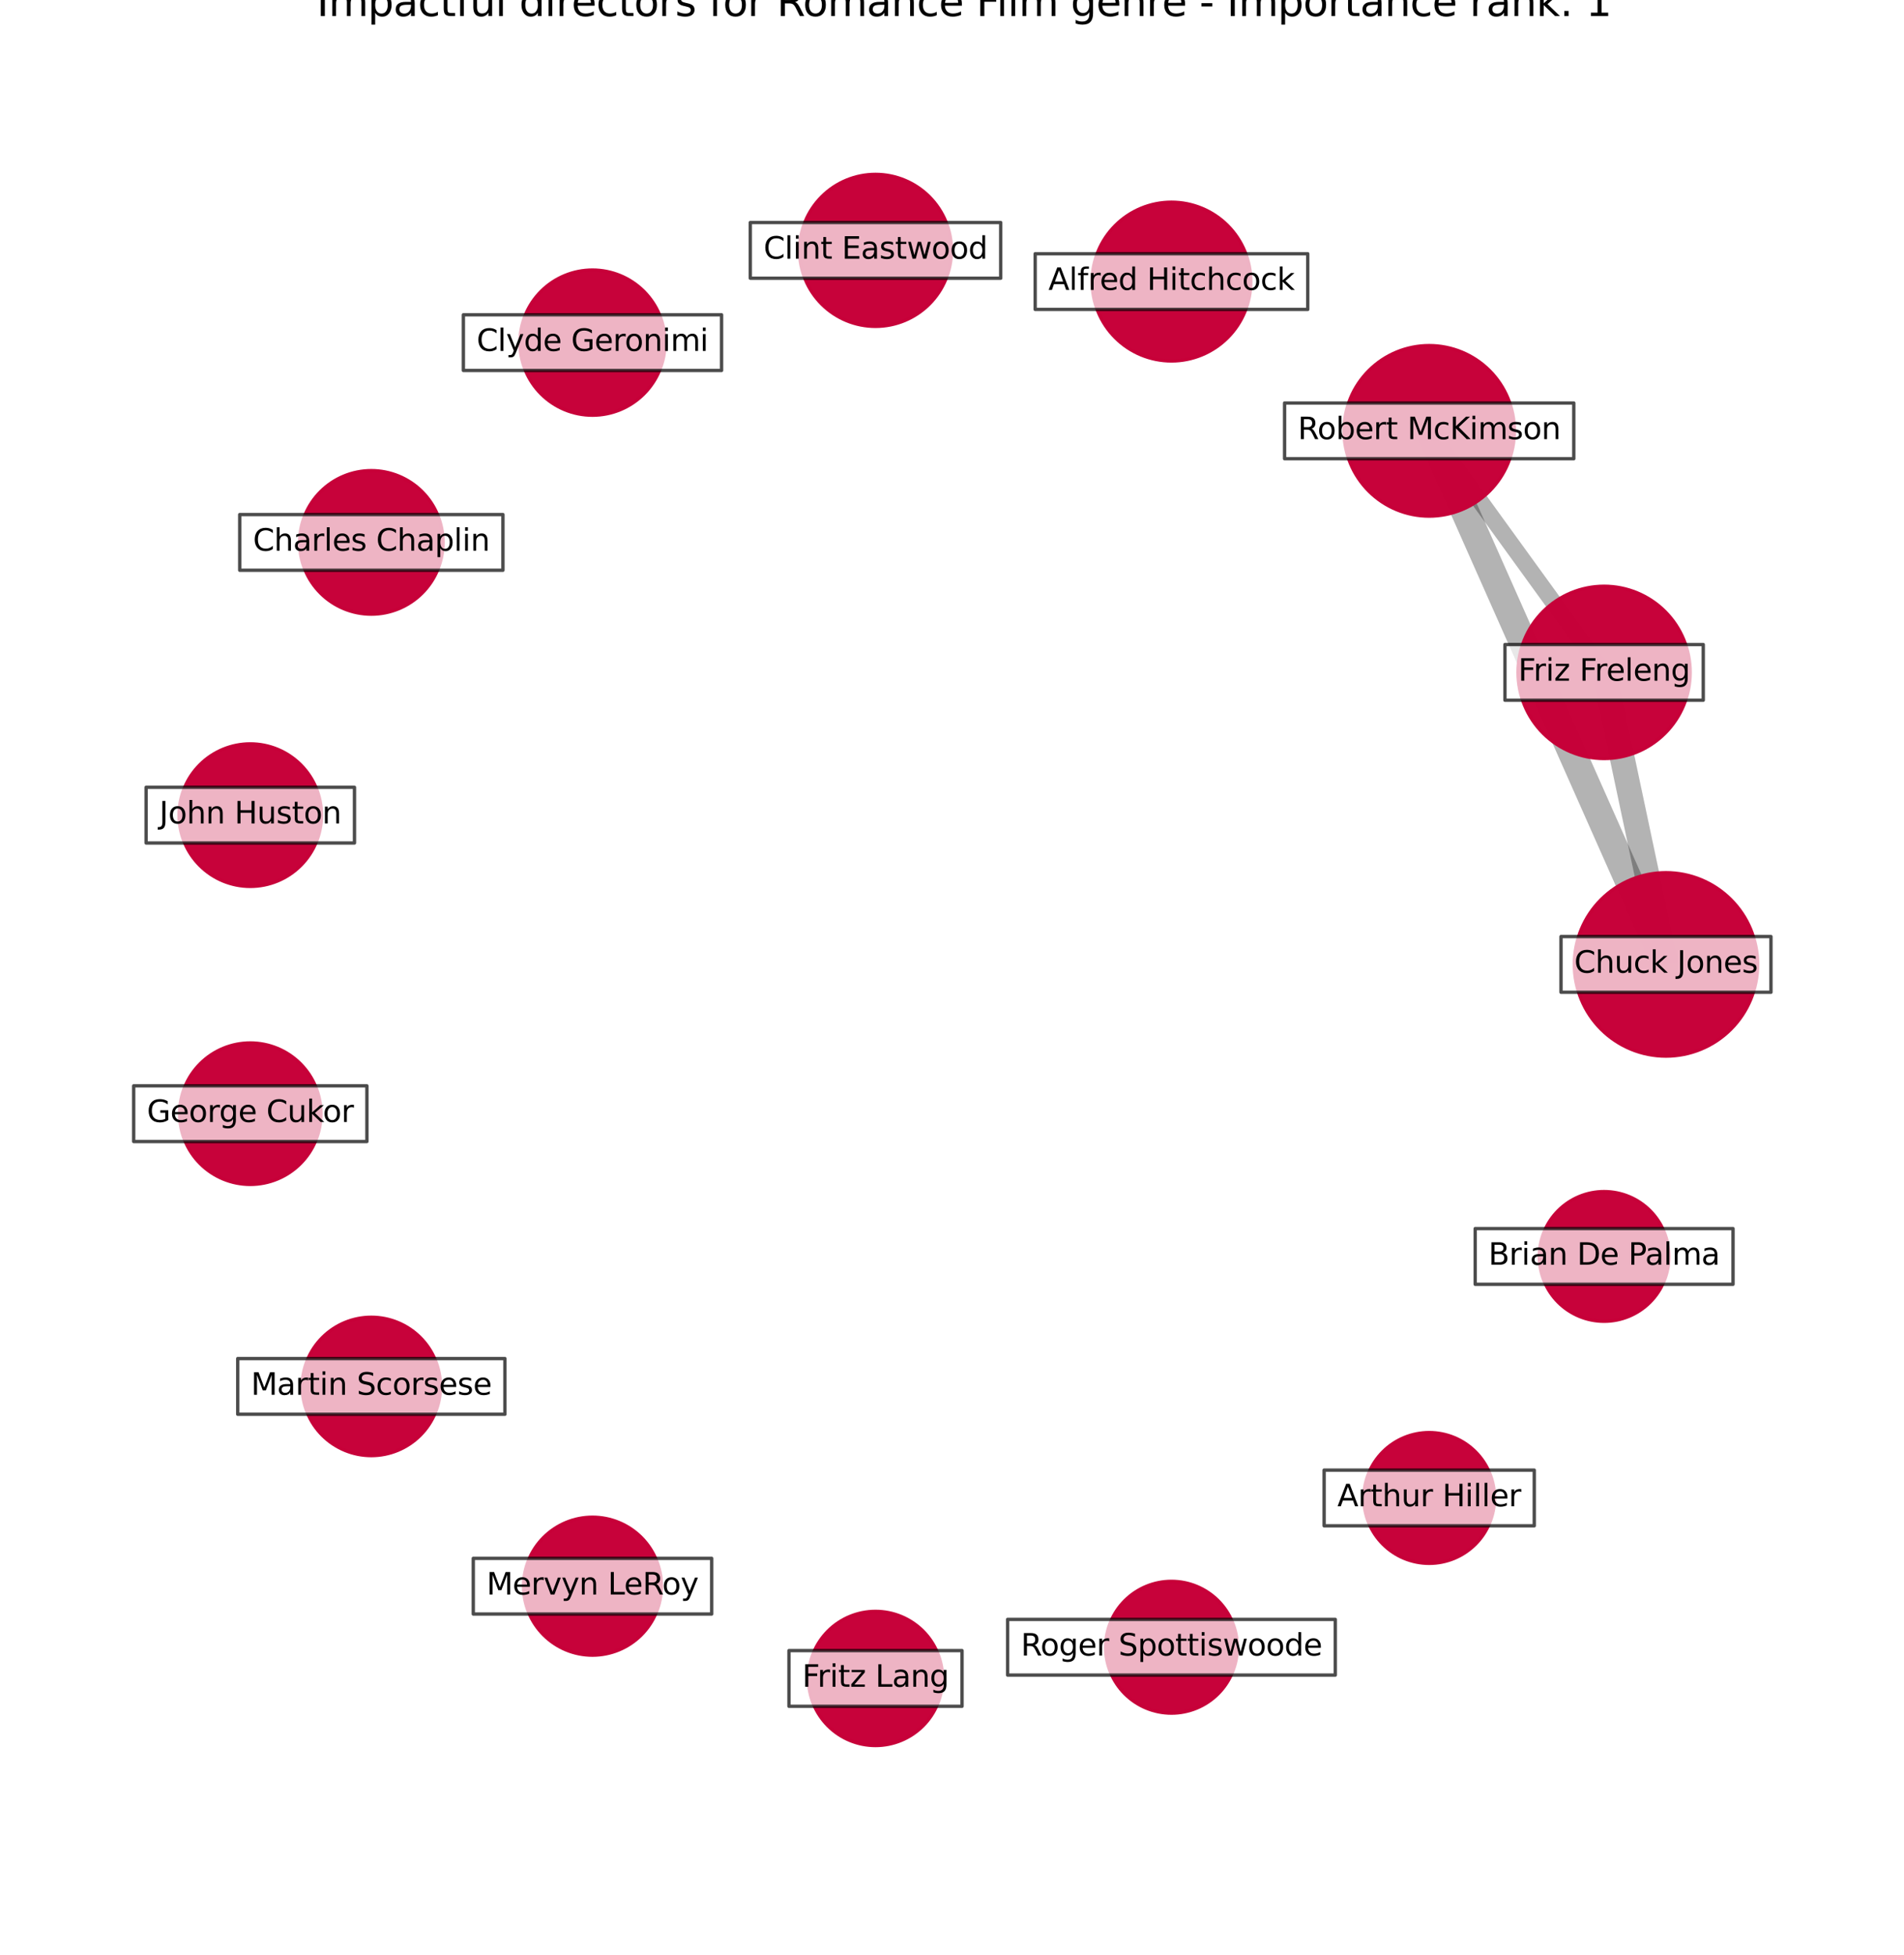 <?xml version="1.0" encoding="utf-8" standalone="no"?>
<!DOCTYPE svg PUBLIC "-//W3C//DTD SVG 1.1//EN"
  "http://www.w3.org/Graphics/SVG/1.1/DTD/svg11.dtd">
<svg xmlns:xlink="http://www.w3.org/1999/xlink" width="568.8pt" height="583.918pt" viewBox="0 0 568.8 583.918" xmlns="http://www.w3.org/2000/svg" version="1.1">
 <defs>
  <style type="text/css">*{stroke-linejoin: round; stroke-linecap: butt}</style>
 </defs>
 <g id="figure_1">
  <g id="patch_1">
   <path d="M 0 583.918 
L 568.8 583.918 
L 568.8 0 
L 0 0 
z
" style="fill: #ffffff"/>
  </g>
  <g id="axes_1">
   <g id="LineCollection_1">
    <path d="M 497.694 288 
L 479.21 200.794 
" clip-path="url(#pe8c0703005)" style="fill: none; stroke: #000000; stroke-opacity: 0.3; stroke-width: 7.393"/>
    <path d="M 497.694 288 
L 426.954 128.666 
" clip-path="url(#pe8c0703005)" style="fill: none; stroke: #000000; stroke-opacity: 0.3; stroke-width: 8.368"/>
    <path d="M 479.21 200.794 
L 426.954 128.666 
" clip-path="url(#pe8c0703005)" style="fill: none; stroke: #000000; stroke-opacity: 0.3; stroke-width: 5"/>
   </g>
   <g id="PathCollection_1">
    <path d="M 497.694 315.386 
C 504.957 315.386 511.923 312.501 517.059 307.365 
C 522.194 302.229 525.08 295.263 525.08 288 
C 525.08 280.737 522.194 273.771 517.059 268.635 
C 511.923 263.499 504.957 260.614 497.694 260.614 
C 490.431 260.614 483.465 263.499 478.329 268.635 
C 473.193 273.771 470.308 280.737 470.308 288 
C 470.308 295.263 473.193 302.229 478.329 307.365 
C 483.465 312.501 490.431 315.386 497.694 315.386 
z
" clip-path="url(#pe8c0703005)" style="fill: #c70039; fill-opacity: 0.99; stroke: #c70039; stroke-opacity: 0.99"/>
    <path d="M 479.21 226.513 
C 486.031 226.513 492.573 223.803 497.397 218.98 
C 502.22 214.157 504.93 207.614 504.93 200.794 
C 504.93 193.973 502.22 187.43 497.397 182.607 
C 492.573 177.784 486.031 175.074 479.21 175.074 
C 472.389 175.074 465.847 177.784 461.023 182.607 
C 456.2 187.43 453.49 193.973 453.49 200.794 
C 453.49 207.614 456.2 214.157 461.023 218.98 
C 465.847 223.803 472.389 226.513 479.21 226.513 
z
" clip-path="url(#pe8c0703005)" style="fill: #c70039; fill-opacity: 0.99; stroke: #c70039; stroke-opacity: 0.99"/>
    <path d="M 426.954 154.128 
C 433.707 154.128 440.184 151.445 444.959 146.67 
C 449.733 141.895 452.416 135.418 452.416 128.666 
C 452.416 121.913 449.733 115.436 444.959 110.662 
C 440.184 105.887 433.707 103.204 426.954 103.204 
C 420.202 103.204 413.725 105.887 408.95 110.662 
C 404.176 115.436 401.493 121.913 401.493 128.666 
C 401.493 135.418 404.176 141.895 408.95 146.67 
C 413.725 151.445 420.202 154.128 426.954 154.128 
z
" clip-path="url(#pe8c0703005)" style="fill: #c70039; fill-opacity: 0.99; stroke: #c70039; stroke-opacity: 0.99"/>
    <path d="M 349.963 107.791 
C 356.249 107.791 362.278 105.293 366.723 100.848 
C 371.168 96.404 373.665 90.374 373.665 84.088 
C 373.665 77.803 371.168 71.773 366.723 67.328 
C 362.278 62.884 356.249 60.386 349.963 60.386 
C 343.677 60.386 337.648 62.884 333.203 67.328 
C 328.758 71.773 326.261 77.803 326.261 84.088 
C 326.261 90.374 328.758 96.404 333.203 100.848 
C 337.648 105.293 343.677 107.791 349.963 107.791 
z
" clip-path="url(#pe8c0703005)" style="fill: #c70039; fill-opacity: 0.99; stroke: #c70039; stroke-opacity: 0.99"/>
    <path d="M 261.548 97.463 
C 267.566 97.463 273.339 95.072 277.595 90.816 
C 281.85 86.561 284.241 80.788 284.241 74.769 
C 284.241 68.751 281.85 62.978 277.595 58.722 
C 273.339 54.467 267.566 52.075 261.548 52.075 
C 255.529 52.075 249.756 54.467 245.5 58.722 
C 241.245 62.978 238.854 68.751 238.854 74.769 
C 238.854 80.788 241.245 86.561 245.5 90.816 
C 249.756 95.072 255.529 97.463 261.548 97.463 
z
" clip-path="url(#pe8c0703005)" style="fill: #c70039; fill-opacity: 0.99; stroke: #c70039; stroke-opacity: 0.99"/>
    <path d="M 176.996 123.995 
C 182.745 123.995 188.259 121.711 192.323 117.646 
C 196.388 113.582 198.672 108.068 198.672 102.32 
C 198.672 96.571 196.388 91.057 192.323 86.993 
C 188.259 82.928 182.745 80.644 176.996 80.644 
C 171.248 80.644 165.734 82.928 161.669 86.993 
C 157.605 91.057 155.321 96.571 155.321 102.32 
C 155.321 108.068 157.605 113.582 161.669 117.646 
C 165.734 121.711 171.248 123.995 176.996 123.995 
z
" clip-path="url(#pe8c0703005)" style="fill: #c70039; fill-opacity: 0.99; stroke: #c70039; stroke-opacity: 0.99"/>
    <path d="M 110.929 183.407 
C 116.613 183.407 122.064 181.149 126.083 177.13 
C 130.102 173.111 132.361 167.659 132.361 161.976 
C 132.361 156.292 130.102 150.84 126.083 146.821 
C 122.064 142.802 116.613 140.544 110.929 140.544 
C 105.245 140.544 99.794 142.802 95.775 146.821 
C 91.756 150.84 89.498 156.292 89.498 161.976 
C 89.498 167.659 91.756 173.111 95.775 177.13 
C 99.794 181.149 105.245 183.407 110.929 183.407 
z
" clip-path="url(#pe8c0703005)" style="fill: #c70039; fill-opacity: 0.99; stroke: #c70039; stroke-opacity: 0.99"/>
    <path d="M 74.769 264.703 
C 80.413 264.703 85.826 262.461 89.817 258.47 
C 93.807 254.48 96.05 249.066 96.05 243.423 
C 96.05 237.779 93.807 232.366 89.817 228.375 
C 85.826 224.384 80.413 222.142 74.769 222.142 
C 69.126 222.142 63.712 224.384 59.722 228.375 
C 55.731 232.366 53.489 237.779 53.489 243.423 
C 53.489 249.066 55.731 254.48 59.722 258.47 
C 63.712 262.461 69.126 264.703 74.769 264.703 
z
" clip-path="url(#pe8c0703005)" style="fill: #c70039; fill-opacity: 0.99; stroke: #c70039; stroke-opacity: 0.99"/>
    <path d="M 74.769 353.698 
C 80.371 353.698 85.743 351.473 89.704 347.512 
C 93.665 343.551 95.89 338.179 95.89 332.577 
C 95.89 326.976 93.665 321.603 89.704 317.643 
C 85.743 313.682 80.371 311.457 74.769 311.457 
C 69.168 311.457 63.795 313.682 59.835 317.643 
C 55.874 321.603 53.648 326.976 53.648 332.577 
C 53.648 338.179 55.874 343.551 59.835 347.512 
C 63.795 351.473 69.168 353.698 74.769 353.698 
z
" clip-path="url(#pe8c0703005)" style="fill: #c70039; fill-opacity: 0.99; stroke: #c70039; stroke-opacity: 0.99"/>
    <path d="M 110.929 434.682 
C 116.407 434.682 121.662 432.505 125.536 428.631 
C 129.41 424.757 131.586 419.503 131.586 414.024 
C 131.586 408.546 129.41 403.291 125.536 399.417 
C 121.662 395.543 116.407 393.367 110.929 393.367 
C 105.451 393.367 100.196 395.543 96.322 399.417 
C 92.448 403.291 90.272 408.546 90.272 414.024 
C 90.272 419.503 92.448 424.757 96.322 428.631 
C 100.196 432.505 105.451 434.682 110.929 434.682 
z
" clip-path="url(#pe8c0703005)" style="fill: #c70039; fill-opacity: 0.99; stroke: #c70039; stroke-opacity: 0.99"/>
    <path d="M 176.996 494.28 
C 182.459 494.28 187.699 492.109 191.562 488.246 
C 195.425 484.383 197.596 479.143 197.596 473.68 
C 197.596 468.217 195.425 462.977 191.562 459.114 
C 187.699 455.252 182.459 453.081 176.996 453.081 
C 171.533 453.081 166.293 455.252 162.43 459.114 
C 158.567 462.977 156.397 468.217 156.397 473.68 
C 156.397 479.143 158.567 484.383 162.43 488.246 
C 166.293 492.109 171.533 494.28 176.996 494.28 
z
" clip-path="url(#pe8c0703005)" style="fill: #c70039; fill-opacity: 0.99; stroke: #c70039; stroke-opacity: 0.99"/>
    <path d="M 261.548 521.262 
C 266.86 521.262 271.955 519.151 275.712 515.395 
C 279.468 511.638 281.578 506.543 281.578 501.231 
C 281.578 495.919 279.468 490.823 275.712 487.067 
C 271.955 483.31 266.86 481.2 261.548 481.2 
C 256.235 481.2 251.14 483.31 247.384 487.067 
C 243.627 490.823 241.517 495.919 241.517 501.231 
C 241.517 506.543 243.627 511.638 247.384 515.395 
C 251.14 519.151 256.235 521.262 261.548 521.262 
z
" clip-path="url(#pe8c0703005)" style="fill: #c70039; fill-opacity: 0.99; stroke: #c70039; stroke-opacity: 0.99"/>
    <path d="M 349.963 511.589 
C 355.181 511.589 360.187 509.516 363.877 505.826 
C 367.567 502.136 369.64 497.13 369.64 491.912 
C 369.64 486.693 367.567 481.688 363.877 477.997 
C 360.187 474.307 355.181 472.234 349.963 472.234 
C 344.744 472.234 339.739 474.307 336.049 477.997 
C 332.359 481.688 330.285 486.693 330.285 491.912 
C 330.285 497.13 332.359 502.136 336.049 505.826 
C 339.739 509.516 344.744 511.589 349.963 511.589 
z
" clip-path="url(#pe8c0703005)" style="fill: #c70039; fill-opacity: 0.99; stroke: #c70039; stroke-opacity: 0.99"/>
    <path d="M 426.955 466.86 
C 432.133 466.86 437.1 464.802 440.761 461.141 
C 444.423 457.479 446.48 452.512 446.48 447.334 
C 446.48 442.156 444.423 437.189 440.761 433.528 
C 437.1 429.866 432.133 427.809 426.955 427.809 
C 421.776 427.809 416.809 429.866 413.148 433.528 
C 409.486 437.189 407.429 442.156 407.429 447.334 
C 407.429 452.512 409.486 457.479 413.148 461.141 
C 416.809 464.802 421.776 466.86 426.955 466.86 
z
" clip-path="url(#pe8c0703005)" style="fill: #c70039; fill-opacity: 0.99; stroke: #c70039; stroke-opacity: 0.99"/>
    <path d="M 479.21 394.571 
C 484.346 394.571 489.272 392.531 492.903 388.9 
C 496.534 385.268 498.575 380.342 498.575 375.206 
C 498.575 370.071 496.534 365.145 492.903 361.513 
C 489.272 357.882 484.346 355.842 479.21 355.842 
C 474.074 355.842 469.148 357.882 465.517 361.513 
C 461.885 365.145 459.845 370.071 459.845 375.206 
C 459.845 380.342 461.885 385.268 465.517 388.9 
C 469.148 392.531 474.074 394.571 479.21 394.571 
z
" clip-path="url(#pe8c0703005)" style="fill: #c70039; fill-opacity: 0.99; stroke: #c70039; stroke-opacity: 0.99"/>
   </g>
   <g id="text_1">
    <g id="patch_2">
     <path d="M 466.332 296.315 
L 529.056 296.315 
L 529.056 279.685 
L 466.332 279.685 
z
" clip-path="url(#pe8c0703005)" style="fill: #ffffff; opacity: 0.7; stroke: #000000; stroke-linejoin: miter"/>
    </g>
    <g clip-path="url(#pe8c0703005)">
     <!-- Chuck Jones -->
     <g transform="translate(470.292 290.483)scale(0.09 -0.09)">
      <defs>
       <path id="DejaVuSans-43" d="M 4122 4306 
L 4122 3641 
Q 3803 3938 3442 4084 
Q 3081 4231 2675 4231 
Q 1875 4231 1450 3742 
Q 1025 3253 1025 2328 
Q 1025 1406 1450 917 
Q 1875 428 2675 428 
Q 3081 428 3442 575 
Q 3803 722 4122 1019 
L 4122 359 
Q 3791 134 3420 21 
Q 3050 -91 2638 -91 
Q 1578 -91 968 557 
Q 359 1206 359 2328 
Q 359 3453 968 4101 
Q 1578 4750 2638 4750 
Q 3056 4750 3426 4639 
Q 3797 4528 4122 4306 
z
" transform="scale(0.016)"/>
       <path id="DejaVuSans-68" d="M 3513 2113 
L 3513 0 
L 2938 0 
L 2938 2094 
Q 2938 2591 2744 2837 
Q 2550 3084 2163 3084 
Q 1697 3084 1428 2787 
Q 1159 2491 1159 1978 
L 1159 0 
L 581 0 
L 581 4863 
L 1159 4863 
L 1159 2956 
Q 1366 3272 1645 3428 
Q 1925 3584 2291 3584 
Q 2894 3584 3203 3211 
Q 3513 2838 3513 2113 
z
" transform="scale(0.016)"/>
       <path id="DejaVuSans-75" d="M 544 1381 
L 544 3500 
L 1119 3500 
L 1119 1403 
Q 1119 906 1312 657 
Q 1506 409 1894 409 
Q 2359 409 2629 706 
Q 2900 1003 2900 1516 
L 2900 3500 
L 3475 3500 
L 3475 0 
L 2900 0 
L 2900 538 
Q 2691 219 2414 64 
Q 2138 -91 1772 -91 
Q 1169 -91 856 284 
Q 544 659 544 1381 
z
M 1991 3584 
L 1991 3584 
z
" transform="scale(0.016)"/>
       <path id="DejaVuSans-63" d="M 3122 3366 
L 3122 2828 
Q 2878 2963 2633 3030 
Q 2388 3097 2138 3097 
Q 1578 3097 1268 2742 
Q 959 2388 959 1747 
Q 959 1106 1268 751 
Q 1578 397 2138 397 
Q 2388 397 2633 464 
Q 2878 531 3122 666 
L 3122 134 
Q 2881 22 2623 -34 
Q 2366 -91 2075 -91 
Q 1284 -91 818 406 
Q 353 903 353 1747 
Q 353 2603 823 3093 
Q 1294 3584 2113 3584 
Q 2378 3584 2631 3529 
Q 2884 3475 3122 3366 
z
" transform="scale(0.016)"/>
       <path id="DejaVuSans-6b" d="M 581 4863 
L 1159 4863 
L 1159 1991 
L 2875 3500 
L 3609 3500 
L 1753 1863 
L 3688 0 
L 2938 0 
L 1159 1709 
L 1159 0 
L 581 0 
L 581 4863 
z
" transform="scale(0.016)"/>
       <path id="DejaVuSans-20" transform="scale(0.016)"/>
       <path id="DejaVuSans-4a" d="M 628 4666 
L 1259 4666 
L 1259 325 
Q 1259 -519 939 -900 
Q 619 -1281 -91 -1281 
L -331 -1281 
L -331 -750 
L -134 -750 
Q 284 -750 456 -515 
Q 628 -281 628 325 
L 628 4666 
z
" transform="scale(0.016)"/>
       <path id="DejaVuSans-6f" d="M 1959 3097 
Q 1497 3097 1228 2736 
Q 959 2375 959 1747 
Q 959 1119 1226 758 
Q 1494 397 1959 397 
Q 2419 397 2687 759 
Q 2956 1122 2956 1747 
Q 2956 2369 2687 2733 
Q 2419 3097 1959 3097 
z
M 1959 3584 
Q 2709 3584 3137 3096 
Q 3566 2609 3566 1747 
Q 3566 888 3137 398 
Q 2709 -91 1959 -91 
Q 1206 -91 779 398 
Q 353 888 353 1747 
Q 353 2609 779 3096 
Q 1206 3584 1959 3584 
z
" transform="scale(0.016)"/>
       <path id="DejaVuSans-6e" d="M 3513 2113 
L 3513 0 
L 2938 0 
L 2938 2094 
Q 2938 2591 2744 2837 
Q 2550 3084 2163 3084 
Q 1697 3084 1428 2787 
Q 1159 2491 1159 1978 
L 1159 0 
L 581 0 
L 581 3500 
L 1159 3500 
L 1159 2956 
Q 1366 3272 1645 3428 
Q 1925 3584 2291 3584 
Q 2894 3584 3203 3211 
Q 3513 2838 3513 2113 
z
" transform="scale(0.016)"/>
       <path id="DejaVuSans-65" d="M 3597 1894 
L 3597 1613 
L 953 1613 
Q 991 1019 1311 708 
Q 1631 397 2203 397 
Q 2534 397 2845 478 
Q 3156 559 3463 722 
L 3463 178 
Q 3153 47 2828 -22 
Q 2503 -91 2169 -91 
Q 1331 -91 842 396 
Q 353 884 353 1716 
Q 353 2575 817 3079 
Q 1281 3584 2069 3584 
Q 2775 3584 3186 3129 
Q 3597 2675 3597 1894 
z
M 3022 2063 
Q 3016 2534 2758 2815 
Q 2500 3097 2075 3097 
Q 1594 3097 1305 2825 
Q 1016 2553 972 2059 
L 3022 2063 
z
" transform="scale(0.016)"/>
       <path id="DejaVuSans-73" d="M 2834 3397 
L 2834 2853 
Q 2591 2978 2328 3040 
Q 2066 3103 1784 3103 
Q 1356 3103 1142 2972 
Q 928 2841 928 2578 
Q 928 2378 1081 2264 
Q 1234 2150 1697 2047 
L 1894 2003 
Q 2506 1872 2764 1633 
Q 3022 1394 3022 966 
Q 3022 478 2636 193 
Q 2250 -91 1575 -91 
Q 1294 -91 989 -36 
Q 684 19 347 128 
L 347 722 
Q 666 556 975 473 
Q 1284 391 1588 391 
Q 1994 391 2212 530 
Q 2431 669 2431 922 
Q 2431 1156 2273 1281 
Q 2116 1406 1581 1522 
L 1381 1569 
Q 847 1681 609 1914 
Q 372 2147 372 2553 
Q 372 3047 722 3315 
Q 1072 3584 1716 3584 
Q 2034 3584 2315 3537 
Q 2597 3491 2834 3397 
z
" transform="scale(0.016)"/>
      </defs>
      <use xlink:href="#DejaVuSans-43"/>
      <use xlink:href="#DejaVuSans-68" x="69.824"/>
      <use xlink:href="#DejaVuSans-75" x="133.203"/>
      <use xlink:href="#DejaVuSans-63" x="196.582"/>
      <use xlink:href="#DejaVuSans-6b" x="251.562"/>
      <use xlink:href="#DejaVuSans-20" x="309.473"/>
      <use xlink:href="#DejaVuSans-4a" x="341.26"/>
      <use xlink:href="#DejaVuSans-6f" x="370.752"/>
      <use xlink:href="#DejaVuSans-6e" x="431.934"/>
      <use xlink:href="#DejaVuSans-65" x="495.312"/>
      <use xlink:href="#DejaVuSans-73" x="556.836"/>
     </g>
    </g>
   </g>
   <g id="text_2">
    <g id="patch_3">
     <path d="M 449.589 209.109 
L 508.831 209.109 
L 508.831 192.478 
L 449.589 192.478 
z
" clip-path="url(#pe8c0703005)" style="fill: #ffffff; opacity: 0.7; stroke: #000000; stroke-linejoin: miter"/>
    </g>
    <g clip-path="url(#pe8c0703005)">
     <!-- Friz Freleng -->
     <g transform="translate(453.549 203.277)scale(0.09 -0.09)">
      <defs>
       <path id="DejaVuSans-46" d="M 628 4666 
L 3309 4666 
L 3309 4134 
L 1259 4134 
L 1259 2759 
L 3109 2759 
L 3109 2228 
L 1259 2228 
L 1259 0 
L 628 0 
L 628 4666 
z
" transform="scale(0.016)"/>
       <path id="DejaVuSans-72" d="M 2631 2963 
Q 2534 3019 2420 3045 
Q 2306 3072 2169 3072 
Q 1681 3072 1420 2755 
Q 1159 2438 1159 1844 
L 1159 0 
L 581 0 
L 581 3500 
L 1159 3500 
L 1159 2956 
Q 1341 3275 1631 3429 
Q 1922 3584 2338 3584 
Q 2397 3584 2469 3576 
Q 2541 3569 2628 3553 
L 2631 2963 
z
" transform="scale(0.016)"/>
       <path id="DejaVuSans-69" d="M 603 3500 
L 1178 3500 
L 1178 0 
L 603 0 
L 603 3500 
z
M 603 4863 
L 1178 4863 
L 1178 4134 
L 603 4134 
L 603 4863 
z
" transform="scale(0.016)"/>
       <path id="DejaVuSans-7a" d="M 353 3500 
L 3084 3500 
L 3084 2975 
L 922 459 
L 3084 459 
L 3084 0 
L 275 0 
L 275 525 
L 2438 3041 
L 353 3041 
L 353 3500 
z
" transform="scale(0.016)"/>
       <path id="DejaVuSans-6c" d="M 603 4863 
L 1178 4863 
L 1178 0 
L 603 0 
L 603 4863 
z
" transform="scale(0.016)"/>
       <path id="DejaVuSans-67" d="M 2906 1791 
Q 2906 2416 2648 2759 
Q 2391 3103 1925 3103 
Q 1463 3103 1205 2759 
Q 947 2416 947 1791 
Q 947 1169 1205 825 
Q 1463 481 1925 481 
Q 2391 481 2648 825 
Q 2906 1169 2906 1791 
z
M 3481 434 
Q 3481 -459 3084 -895 
Q 2688 -1331 1869 -1331 
Q 1566 -1331 1297 -1286 
Q 1028 -1241 775 -1147 
L 775 -588 
Q 1028 -725 1275 -790 
Q 1522 -856 1778 -856 
Q 2344 -856 2625 -561 
Q 2906 -266 2906 331 
L 2906 616 
Q 2728 306 2450 153 
Q 2172 0 1784 0 
Q 1141 0 747 490 
Q 353 981 353 1791 
Q 353 2603 747 3093 
Q 1141 3584 1784 3584 
Q 2172 3584 2450 3431 
Q 2728 3278 2906 2969 
L 2906 3500 
L 3481 3500 
L 3481 434 
z
" transform="scale(0.016)"/>
      </defs>
      <use xlink:href="#DejaVuSans-46"/>
      <use xlink:href="#DejaVuSans-72" x="50.27"/>
      <use xlink:href="#DejaVuSans-69" x="91.383"/>
      <use xlink:href="#DejaVuSans-7a" x="119.166"/>
      <use xlink:href="#DejaVuSans-20" x="171.656"/>
      <use xlink:href="#DejaVuSans-46" x="203.443"/>
      <use xlink:href="#DejaVuSans-72" x="253.713"/>
      <use xlink:href="#DejaVuSans-65" x="292.576"/>
      <use xlink:href="#DejaVuSans-6c" x="354.1"/>
      <use xlink:href="#DejaVuSans-65" x="381.883"/>
      <use xlink:href="#DejaVuSans-6e" x="443.406"/>
      <use xlink:href="#DejaVuSans-67" x="506.785"/>
     </g>
    </g>
   </g>
   <g id="text_3">
    <g id="patch_4">
     <path d="M 383.756 136.981 
L 470.153 136.981 
L 470.153 120.351 
L 383.756 120.351 
z
" clip-path="url(#pe8c0703005)" style="fill: #ffffff; opacity: 0.7; stroke: #000000; stroke-linejoin: miter"/>
    </g>
    <g clip-path="url(#pe8c0703005)">
     <!-- Robert McKimson -->
     <g transform="translate(387.716 131.149)scale(0.09 -0.09)">
      <defs>
       <path id="DejaVuSans-52" d="M 2841 2188 
Q 3044 2119 3236 1894 
Q 3428 1669 3622 1275 
L 4263 0 
L 3584 0 
L 2988 1197 
Q 2756 1666 2539 1819 
Q 2322 1972 1947 1972 
L 1259 1972 
L 1259 0 
L 628 0 
L 628 4666 
L 2053 4666 
Q 2853 4666 3247 4331 
Q 3641 3997 3641 3322 
Q 3641 2881 3436 2590 
Q 3231 2300 2841 2188 
z
M 1259 4147 
L 1259 2491 
L 2053 2491 
Q 2509 2491 2742 2702 
Q 2975 2913 2975 3322 
Q 2975 3731 2742 3939 
Q 2509 4147 2053 4147 
L 1259 4147 
z
" transform="scale(0.016)"/>
       <path id="DejaVuSans-62" d="M 3116 1747 
Q 3116 2381 2855 2742 
Q 2594 3103 2138 3103 
Q 1681 3103 1420 2742 
Q 1159 2381 1159 1747 
Q 1159 1113 1420 752 
Q 1681 391 2138 391 
Q 2594 391 2855 752 
Q 3116 1113 3116 1747 
z
M 1159 2969 
Q 1341 3281 1617 3432 
Q 1894 3584 2278 3584 
Q 2916 3584 3314 3078 
Q 3713 2572 3713 1747 
Q 3713 922 3314 415 
Q 2916 -91 2278 -91 
Q 1894 -91 1617 61 
Q 1341 213 1159 525 
L 1159 0 
L 581 0 
L 581 4863 
L 1159 4863 
L 1159 2969 
z
" transform="scale(0.016)"/>
       <path id="DejaVuSans-69" d="M 603 3500 
L 1178 3500 
L 1178 0 
L 603 0 
L 603 3500 
z
M 603 4863 
L 1178 4863 
L 1178 4134 
L 603 4134 
L 603 4863 
z
" transform="scale(0.016)"/>
       <path id="DejaVuSans-74" d="M 1172 4494 
L 1172 3500 
L 2356 3500 
L 2356 3053 
L 1172 3053 
L 1172 1153 
Q 1172 725 1289 603 
Q 1406 481 1766 481 
L 2356 481 
L 2356 0 
L 1766 0 
Q 1100 0 847 248 
Q 594 497 594 1153 
L 594 3053 
L 172 3053 
L 172 3500 
L 594 3500 
L 594 4494 
L 1172 4494 
z
" transform="scale(0.016)"/>
       <path id="DejaVuSans-4d" d="M 628 4666 
L 1569 4666 
L 2759 1491 
L 3956 4666 
L 4897 4666 
L 4897 0 
L 4281 0 
L 4281 4097 
L 3078 897 
L 2444 897 
L 1241 4097 
L 1241 0 
L 628 0 
L 628 4666 
z
" transform="scale(0.016)"/>
       <path id="DejaVuSans-4b" d="M 628 4666 
L 1259 4666 
L 1259 2694 
L 3353 4666 
L 4166 4666 
L 1850 2491 
L 4331 0 
L 3500 0 
L 1259 2247 
L 1259 0 
L 628 0 
L 628 4666 
z
" transform="scale(0.016)"/>
       <path id="DejaVuSans-6d" d="M 3328 2828 
Q 3544 3216 3844 3400 
Q 4144 3584 4550 3584 
Q 5097 3584 5394 3201 
Q 5691 2819 5691 2113 
L 5691 0 
L 5113 0 
L 5113 2094 
Q 5113 2597 4934 2840 
Q 4756 3084 4391 3084 
Q 3944 3084 3684 2787 
Q 3425 2491 3425 1978 
L 3425 0 
L 2847 0 
L 2847 2094 
Q 2847 2600 2669 2842 
Q 2491 3084 2119 3084 
Q 1678 3084 1418 2786 
Q 1159 2488 1159 1978 
L 1159 0 
L 581 0 
L 581 3500 
L 1159 3500 
L 1159 2956 
Q 1356 3278 1631 3431 
Q 1906 3584 2284 3584 
Q 2666 3584 2933 3390 
Q 3200 3197 3328 2828 
z
" transform="scale(0.016)"/>
      </defs>
      <use xlink:href="#DejaVuSans-52"/>
      <use xlink:href="#DejaVuSans-6f" x="64.982"/>
      <use xlink:href="#DejaVuSans-62" x="126.164"/>
      <use xlink:href="#DejaVuSans-65" x="189.641"/>
      <use xlink:href="#DejaVuSans-72" x="251.164"/>
      <use xlink:href="#DejaVuSans-74" x="292.277"/>
      <use xlink:href="#DejaVuSans-20" x="331.486"/>
      <use xlink:href="#DejaVuSans-4d" x="363.273"/>
      <use xlink:href="#DejaVuSans-63" x="449.553"/>
      <use xlink:href="#DejaVuSans-4b" x="504.533"/>
      <use xlink:href="#DejaVuSans-69" x="570.109"/>
      <use xlink:href="#DejaVuSans-6d" x="597.893"/>
      <use xlink:href="#DejaVuSans-73" x="695.305"/>
      <use xlink:href="#DejaVuSans-6f" x="747.404"/>
      <use xlink:href="#DejaVuSans-6e" x="808.586"/>
     </g>
    </g>
   </g>
   <g id="text_4">
    <g id="patch_5">
     <path d="M 309.253 92.404 
L 390.672 92.404 
L 390.672 75.773 
L 309.253 75.773 
z
" clip-path="url(#pe8c0703005)" style="fill: #ffffff; opacity: 0.7; stroke: #000000; stroke-linejoin: miter"/>
    </g>
    <g clip-path="url(#pe8c0703005)">
     <!-- Alfred Hitchcock -->
     <g transform="translate(313.213 86.572)scale(0.09 -0.09)">
      <defs>
       <path id="DejaVuSans-41" d="M 2188 4044 
L 1331 1722 
L 3047 1722 
L 2188 4044 
z
M 1831 4666 
L 2547 4666 
L 4325 0 
L 3669 0 
L 3244 1197 
L 1141 1197 
L 716 0 
L 50 0 
L 1831 4666 
z
" transform="scale(0.016)"/>
       <path id="DejaVuSans-66" d="M 2375 4863 
L 2375 4384 
L 1825 4384 
Q 1516 4384 1395 4259 
Q 1275 4134 1275 3809 
L 1275 3500 
L 2222 3500 
L 2222 3053 
L 1275 3053 
L 1275 0 
L 697 0 
L 697 3053 
L 147 3053 
L 147 3500 
L 697 3500 
L 697 3744 
Q 697 4328 969 4595 
Q 1241 4863 1831 4863 
L 2375 4863 
z
" transform="scale(0.016)"/>
       <path id="DejaVuSans-64" d="M 2906 2969 
L 2906 4863 
L 3481 4863 
L 3481 0 
L 2906 0 
L 2906 525 
Q 2725 213 2448 61 
Q 2172 -91 1784 -91 
Q 1150 -91 751 415 
Q 353 922 353 1747 
Q 353 2572 751 3078 
Q 1150 3584 1784 3584 
Q 2172 3584 2448 3432 
Q 2725 3281 2906 2969 
z
M 947 1747 
Q 947 1113 1208 752 
Q 1469 391 1925 391 
Q 2381 391 2643 752 
Q 2906 1113 2906 1747 
Q 2906 2381 2643 2742 
Q 2381 3103 1925 3103 
Q 1469 3103 1208 2742 
Q 947 2381 947 1747 
z
" transform="scale(0.016)"/>
       <path id="DejaVuSans-48" d="M 628 4666 
L 1259 4666 
L 1259 2753 
L 3553 2753 
L 3553 4666 
L 4184 4666 
L 4184 0 
L 3553 0 
L 3553 2222 
L 1259 2222 
L 1259 0 
L 628 0 
L 628 4666 
z
" transform="scale(0.016)"/>
      </defs>
      <use xlink:href="#DejaVuSans-41"/>
      <use xlink:href="#DejaVuSans-6c" x="68.408"/>
      <use xlink:href="#DejaVuSans-66" x="96.191"/>
      <use xlink:href="#DejaVuSans-72" x="131.396"/>
      <use xlink:href="#DejaVuSans-65" x="170.26"/>
      <use xlink:href="#DejaVuSans-64" x="231.783"/>
      <use xlink:href="#DejaVuSans-20" x="295.26"/>
      <use xlink:href="#DejaVuSans-48" x="327.047"/>
      <use xlink:href="#DejaVuSans-69" x="402.242"/>
      <use xlink:href="#DejaVuSans-74" x="430.025"/>
      <use xlink:href="#DejaVuSans-63" x="469.234"/>
      <use xlink:href="#DejaVuSans-68" x="524.215"/>
      <use xlink:href="#DejaVuSans-63" x="587.594"/>
      <use xlink:href="#DejaVuSans-6f" x="642.574"/>
      <use xlink:href="#DejaVuSans-63" x="703.756"/>
      <use xlink:href="#DejaVuSans-6b" x="758.736"/>
     </g>
    </g>
   </g>
   <g id="text_5">
    <g id="patch_6">
     <path d="M 224.145 83.084 
L 298.95 83.084 
L 298.95 66.454 
L 224.145 66.454 
z
" clip-path="url(#pe8c0703005)" style="fill: #ffffff; opacity: 0.7; stroke: #000000; stroke-linejoin: miter"/>
    </g>
    <g clip-path="url(#pe8c0703005)">
     <!-- Clint Eastwood -->
     <g transform="translate(228.105 77.253)scale(0.09 -0.09)">
      <defs>
       <path id="DejaVuSans-45" d="M 628 4666 
L 3578 4666 
L 3578 4134 
L 1259 4134 
L 1259 2753 
L 3481 2753 
L 3481 2222 
L 1259 2222 
L 1259 531 
L 3634 531 
L 3634 0 
L 628 0 
L 628 4666 
z
" transform="scale(0.016)"/>
       <path id="DejaVuSans-61" d="M 2194 1759 
Q 1497 1759 1228 1600 
Q 959 1441 959 1056 
Q 959 750 1161 570 
Q 1363 391 1709 391 
Q 2188 391 2477 730 
Q 2766 1069 2766 1631 
L 2766 1759 
L 2194 1759 
z
M 3341 1997 
L 3341 0 
L 2766 0 
L 2766 531 
Q 2569 213 2275 61 
Q 1981 -91 1556 -91 
Q 1019 -91 701 211 
Q 384 513 384 1019 
Q 384 1609 779 1909 
Q 1175 2209 1959 2209 
L 2766 2209 
L 2766 2266 
Q 2766 2663 2505 2880 
Q 2244 3097 1772 3097 
Q 1472 3097 1187 3025 
Q 903 2953 641 2809 
L 641 3341 
Q 956 3463 1253 3523 
Q 1550 3584 1831 3584 
Q 2591 3584 2966 3190 
Q 3341 2797 3341 1997 
z
" transform="scale(0.016)"/>
       <path id="DejaVuSans-77" d="M 269 3500 
L 844 3500 
L 1563 769 
L 2278 3500 
L 2956 3500 
L 3675 769 
L 4391 3500 
L 4966 3500 
L 4050 0 
L 3372 0 
L 2619 2869 
L 1863 0 
L 1184 0 
L 269 3500 
z
" transform="scale(0.016)"/>
      </defs>
      <use xlink:href="#DejaVuSans-43"/>
      <use xlink:href="#DejaVuSans-6c" x="69.824"/>
      <use xlink:href="#DejaVuSans-69" x="97.607"/>
      <use xlink:href="#DejaVuSans-6e" x="125.391"/>
      <use xlink:href="#DejaVuSans-74" x="188.77"/>
      <use xlink:href="#DejaVuSans-20" x="227.979"/>
      <use xlink:href="#DejaVuSans-45" x="259.766"/>
      <use xlink:href="#DejaVuSans-61" x="322.949"/>
      <use xlink:href="#DejaVuSans-73" x="384.229"/>
      <use xlink:href="#DejaVuSans-74" x="436.328"/>
      <use xlink:href="#DejaVuSans-77" x="475.537"/>
      <use xlink:href="#DejaVuSans-6f" x="557.324"/>
      <use xlink:href="#DejaVuSans-6f" x="618.506"/>
      <use xlink:href="#DejaVuSans-64" x="679.688"/>
     </g>
    </g>
   </g>
   <g id="text_6">
    <g id="patch_7">
     <path d="M 138.431 110.635 
L 215.561 110.635 
L 215.561 94.004 
L 138.431 94.004 
z
" clip-path="url(#pe8c0703005)" style="fill: #ffffff; opacity: 0.7; stroke: #000000; stroke-linejoin: miter"/>
    </g>
    <g clip-path="url(#pe8c0703005)">
     <!-- Clyde Geronimi -->
     <g transform="translate(142.391 104.803)scale(0.09 -0.09)">
      <defs>
       <path id="DejaVuSans-79" d="M 2059 -325 
Q 1816 -950 1584 -1140 
Q 1353 -1331 966 -1331 
L 506 -1331 
L 506 -850 
L 844 -850 
Q 1081 -850 1212 -737 
Q 1344 -625 1503 -206 
L 1606 56 
L 191 3500 
L 800 3500 
L 1894 763 
L 2988 3500 
L 3597 3500 
L 2059 -325 
z
" transform="scale(0.016)"/>
       <path id="DejaVuSans-47" d="M 3809 666 
L 3809 1919 
L 2778 1919 
L 2778 2438 
L 4434 2438 
L 4434 434 
Q 4069 175 3628 42 
Q 3188 -91 2688 -91 
Q 1594 -91 976 548 
Q 359 1188 359 2328 
Q 359 3472 976 4111 
Q 1594 4750 2688 4750 
Q 3144 4750 3555 4637 
Q 3966 4525 4313 4306 
L 4313 3634 
Q 3963 3931 3569 4081 
Q 3175 4231 2741 4231 
Q 1884 4231 1454 3753 
Q 1025 3275 1025 2328 
Q 1025 1384 1454 906 
Q 1884 428 2741 428 
Q 3075 428 3337 486 
Q 3600 544 3809 666 
z
" transform="scale(0.016)"/>
      </defs>
      <use xlink:href="#DejaVuSans-43"/>
      <use xlink:href="#DejaVuSans-6c" x="69.824"/>
      <use xlink:href="#DejaVuSans-79" x="97.607"/>
      <use xlink:href="#DejaVuSans-64" x="156.787"/>
      <use xlink:href="#DejaVuSans-65" x="220.264"/>
      <use xlink:href="#DejaVuSans-20" x="281.787"/>
      <use xlink:href="#DejaVuSans-47" x="313.574"/>
      <use xlink:href="#DejaVuSans-65" x="391.064"/>
      <use xlink:href="#DejaVuSans-72" x="452.588"/>
      <use xlink:href="#DejaVuSans-6f" x="491.451"/>
      <use xlink:href="#DejaVuSans-6e" x="552.633"/>
      <use xlink:href="#DejaVuSans-69" x="616.012"/>
      <use xlink:href="#DejaVuSans-6d" x="643.795"/>
      <use xlink:href="#DejaVuSans-69" x="741.207"/>
     </g>
    </g>
   </g>
   <g id="text_7">
    <g id="patch_8">
     <path d="M 71.613 170.291 
L 150.245 170.291 
L 150.245 153.661 
L 71.613 153.661 
z
" clip-path="url(#pe8c0703005)" style="fill: #ffffff; opacity: 0.7; stroke: #000000; stroke-linejoin: miter"/>
    </g>
    <g clip-path="url(#pe8c0703005)">
     <!-- Charles Chaplin -->
     <g transform="translate(75.573 164.459)scale(0.09 -0.09)">
      <defs>
       <path id="DejaVuSans-70" d="M 1159 525 
L 1159 -1331 
L 581 -1331 
L 581 3500 
L 1159 3500 
L 1159 2969 
Q 1341 3281 1617 3432 
Q 1894 3584 2278 3584 
Q 2916 3584 3314 3078 
Q 3713 2572 3713 1747 
Q 3713 922 3314 415 
Q 2916 -91 2278 -91 
Q 1894 -91 1617 61 
Q 1341 213 1159 525 
z
M 3116 1747 
Q 3116 2381 2855 2742 
Q 2594 3103 2138 3103 
Q 1681 3103 1420 2742 
Q 1159 2381 1159 1747 
Q 1159 1113 1420 752 
Q 1681 391 2138 391 
Q 2594 391 2855 752 
Q 3116 1113 3116 1747 
z
" transform="scale(0.016)"/>
      </defs>
      <use xlink:href="#DejaVuSans-43"/>
      <use xlink:href="#DejaVuSans-68" x="69.824"/>
      <use xlink:href="#DejaVuSans-61" x="133.203"/>
      <use xlink:href="#DejaVuSans-72" x="194.482"/>
      <use xlink:href="#DejaVuSans-6c" x="235.596"/>
      <use xlink:href="#DejaVuSans-65" x="263.379"/>
      <use xlink:href="#DejaVuSans-73" x="324.902"/>
      <use xlink:href="#DejaVuSans-20" x="377.002"/>
      <use xlink:href="#DejaVuSans-43" x="408.789"/>
      <use xlink:href="#DejaVuSans-68" x="478.613"/>
      <use xlink:href="#DejaVuSans-61" x="541.992"/>
      <use xlink:href="#DejaVuSans-70" x="603.271"/>
      <use xlink:href="#DejaVuSans-6c" x="666.748"/>
      <use xlink:href="#DejaVuSans-69" x="694.531"/>
      <use xlink:href="#DejaVuSans-6e" x="722.314"/>
     </g>
    </g>
   </g>
   <g id="text_8">
    <g id="patch_9">
     <path d="M 43.645 251.738 
L 105.894 251.738 
L 105.894 235.107 
L 43.645 235.107 
z
" clip-path="url(#pe8c0703005)" style="fill: #ffffff; opacity: 0.7; stroke: #000000; stroke-linejoin: miter"/>
    </g>
    <g clip-path="url(#pe8c0703005)">
     <!-- John Huston -->
     <g transform="translate(47.605 245.906)scale(0.09 -0.09)">
      <use xlink:href="#DejaVuSans-4a"/>
      <use xlink:href="#DejaVuSans-6f" x="29.492"/>
      <use xlink:href="#DejaVuSans-68" x="90.674"/>
      <use xlink:href="#DejaVuSans-6e" x="154.053"/>
      <use xlink:href="#DejaVuSans-20" x="217.432"/>
      <use xlink:href="#DejaVuSans-48" x="249.219"/>
      <use xlink:href="#DejaVuSans-75" x="324.414"/>
      <use xlink:href="#DejaVuSans-73" x="387.793"/>
      <use xlink:href="#DejaVuSans-74" x="439.893"/>
      <use xlink:href="#DejaVuSans-6f" x="479.102"/>
      <use xlink:href="#DejaVuSans-6e" x="540.283"/>
     </g>
    </g>
   </g>
   <g id="text_9">
    <g id="patch_10">
     <path d="M 39.933 340.893 
L 109.606 340.893 
L 109.606 324.262 
L 39.933 324.262 
z
" clip-path="url(#pe8c0703005)" style="fill: #ffffff; opacity: 0.7; stroke: #000000; stroke-linejoin: miter"/>
    </g>
    <g clip-path="url(#pe8c0703005)">
     <!-- George Cukor -->
     <g transform="translate(43.893 335.061)scale(0.09 -0.09)">
      <use xlink:href="#DejaVuSans-47"/>
      <use xlink:href="#DejaVuSans-65" x="77.49"/>
      <use xlink:href="#DejaVuSans-6f" x="139.014"/>
      <use xlink:href="#DejaVuSans-72" x="200.195"/>
      <use xlink:href="#DejaVuSans-67" x="239.559"/>
      <use xlink:href="#DejaVuSans-65" x="303.035"/>
      <use xlink:href="#DejaVuSans-20" x="364.559"/>
      <use xlink:href="#DejaVuSans-43" x="396.346"/>
      <use xlink:href="#DejaVuSans-75" x="466.17"/>
      <use xlink:href="#DejaVuSans-6b" x="529.549"/>
      <use xlink:href="#DejaVuSans-6f" x="583.834"/>
      <use xlink:href="#DejaVuSans-72" x="645.016"/>
     </g>
    </g>
   </g>
   <g id="text_10">
    <g id="patch_11">
     <path d="M 71.022 422.339 
L 150.836 422.339 
L 150.836 405.709 
L 71.022 405.709 
z
" clip-path="url(#pe8c0703005)" style="fill: #ffffff; opacity: 0.7; stroke: #000000; stroke-linejoin: miter"/>
    </g>
    <g clip-path="url(#pe8c0703005)">
     <!-- Martin Scorsese -->
     <g transform="translate(74.982 416.508)scale(0.09 -0.09)">
      <defs>
       <path id="DejaVuSans-53" d="M 3425 4513 
L 3425 3897 
Q 3066 4069 2747 4153 
Q 2428 4238 2131 4238 
Q 1616 4238 1336 4038 
Q 1056 3838 1056 3469 
Q 1056 3159 1242 3001 
Q 1428 2844 1947 2747 
L 2328 2669 
Q 3034 2534 3370 2195 
Q 3706 1856 3706 1288 
Q 3706 609 3251 259 
Q 2797 -91 1919 -91 
Q 1588 -91 1214 -16 
Q 841 59 441 206 
L 441 856 
Q 825 641 1194 531 
Q 1563 422 1919 422 
Q 2459 422 2753 634 
Q 3047 847 3047 1241 
Q 3047 1584 2836 1778 
Q 2625 1972 2144 2069 
L 1759 2144 
Q 1053 2284 737 2584 
Q 422 2884 422 3419 
Q 422 4038 858 4394 
Q 1294 4750 2059 4750 
Q 2388 4750 2728 4690 
Q 3069 4631 3425 4513 
z
" transform="scale(0.016)"/>
      </defs>
      <use xlink:href="#DejaVuSans-4d"/>
      <use xlink:href="#DejaVuSans-61" x="86.279"/>
      <use xlink:href="#DejaVuSans-72" x="147.559"/>
      <use xlink:href="#DejaVuSans-74" x="188.672"/>
      <use xlink:href="#DejaVuSans-69" x="227.881"/>
      <use xlink:href="#DejaVuSans-6e" x="255.664"/>
      <use xlink:href="#DejaVuSans-20" x="319.043"/>
      <use xlink:href="#DejaVuSans-53" x="350.83"/>
      <use xlink:href="#DejaVuSans-63" x="414.307"/>
      <use xlink:href="#DejaVuSans-6f" x="469.287"/>
      <use xlink:href="#DejaVuSans-72" x="530.469"/>
      <use xlink:href="#DejaVuSans-73" x="571.582"/>
      <use xlink:href="#DejaVuSans-65" x="623.682"/>
      <use xlink:href="#DejaVuSans-73" x="685.205"/>
      <use xlink:href="#DejaVuSans-65" x="737.305"/>
     </g>
    </g>
   </g>
   <g id="text_11">
    <g id="patch_12">
     <path d="M 141.387 481.996 
L 212.605 481.996 
L 212.605 465.365 
L 141.387 465.365 
z
" clip-path="url(#pe8c0703005)" style="fill: #ffffff; opacity: 0.7; stroke: #000000; stroke-linejoin: miter"/>
    </g>
    <g clip-path="url(#pe8c0703005)">
     <!-- Mervyn LeRoy -->
     <g transform="translate(145.347 476.164)scale(0.09 -0.09)">
      <defs>
       <path id="DejaVuSans-76" d="M 191 3500 
L 800 3500 
L 1894 563 
L 2988 3500 
L 3597 3500 
L 2284 0 
L 1503 0 
L 191 3500 
z
" transform="scale(0.016)"/>
       <path id="DejaVuSans-4c" d="M 628 4666 
L 1259 4666 
L 1259 531 
L 3531 531 
L 3531 0 
L 628 0 
L 628 4666 
z
" transform="scale(0.016)"/>
      </defs>
      <use xlink:href="#DejaVuSans-4d"/>
      <use xlink:href="#DejaVuSans-65" x="86.279"/>
      <use xlink:href="#DejaVuSans-72" x="147.803"/>
      <use xlink:href="#DejaVuSans-76" x="188.916"/>
      <use xlink:href="#DejaVuSans-79" x="248.096"/>
      <use xlink:href="#DejaVuSans-6e" x="307.275"/>
      <use xlink:href="#DejaVuSans-20" x="370.654"/>
      <use xlink:href="#DejaVuSans-4c" x="402.441"/>
      <use xlink:href="#DejaVuSans-65" x="456.404"/>
      <use xlink:href="#DejaVuSans-52" x="517.928"/>
      <use xlink:href="#DejaVuSans-6f" x="582.91"/>
      <use xlink:href="#DejaVuSans-79" x="644.092"/>
     </g>
    </g>
   </g>
   <g id="text_12">
    <g id="patch_13">
     <path d="M 235.696 509.546 
L 287.399 509.546 
L 287.399 492.916 
L 235.696 492.916 
z
" clip-path="url(#pe8c0703005)" style="fill: #ffffff; opacity: 0.7; stroke: #000000; stroke-linejoin: miter"/>
    </g>
    <g clip-path="url(#pe8c0703005)">
     <!-- Fritz Lang -->
     <g transform="translate(239.656 503.714)scale(0.09 -0.09)">
      <use xlink:href="#DejaVuSans-46"/>
      <use xlink:href="#DejaVuSans-72" x="50.27"/>
      <use xlink:href="#DejaVuSans-69" x="91.383"/>
      <use xlink:href="#DejaVuSans-74" x="119.166"/>
      <use xlink:href="#DejaVuSans-7a" x="158.375"/>
      <use xlink:href="#DejaVuSans-20" x="210.865"/>
      <use xlink:href="#DejaVuSans-4c" x="242.652"/>
      <use xlink:href="#DejaVuSans-61" x="298.365"/>
      <use xlink:href="#DejaVuSans-6e" x="359.645"/>
      <use xlink:href="#DejaVuSans-67" x="423.023"/>
     </g>
    </g>
   </g>
   <g id="text_13">
    <g id="patch_14">
     <path d="M 301.017 500.227 
L 398.909 500.227 
L 398.909 483.596 
L 301.017 483.596 
z
" clip-path="url(#pe8c0703005)" style="fill: #ffffff; opacity: 0.7; stroke: #000000; stroke-linejoin: miter"/>
    </g>
    <g clip-path="url(#pe8c0703005)">
     <!-- Roger Spottiswoode -->
     <g transform="translate(304.977 494.395)scale(0.09 -0.09)">
      <use xlink:href="#DejaVuSans-52"/>
      <use xlink:href="#DejaVuSans-6f" x="64.982"/>
      <use xlink:href="#DejaVuSans-67" x="126.164"/>
      <use xlink:href="#DejaVuSans-65" x="189.641"/>
      <use xlink:href="#DejaVuSans-72" x="251.164"/>
      <use xlink:href="#DejaVuSans-20" x="292.277"/>
      <use xlink:href="#DejaVuSans-53" x="324.064"/>
      <use xlink:href="#DejaVuSans-70" x="387.541"/>
      <use xlink:href="#DejaVuSans-6f" x="451.018"/>
      <use xlink:href="#DejaVuSans-74" x="512.199"/>
      <use xlink:href="#DejaVuSans-74" x="551.408"/>
      <use xlink:href="#DejaVuSans-69" x="590.617"/>
      <use xlink:href="#DejaVuSans-73" x="618.4"/>
      <use xlink:href="#DejaVuSans-77" x="670.5"/>
      <use xlink:href="#DejaVuSans-6f" x="752.287"/>
      <use xlink:href="#DejaVuSans-6f" x="813.469"/>
      <use xlink:href="#DejaVuSans-64" x="874.65"/>
      <use xlink:href="#DejaVuSans-65" x="938.127"/>
     </g>
    </g>
   </g>
   <g id="text_14">
    <g id="patch_15">
     <path d="M 395.565 455.649 
L 458.344 455.649 
L 458.344 439.019 
L 395.565 439.019 
z
" clip-path="url(#pe8c0703005)" style="fill: #ffffff; opacity: 0.7; stroke: #000000; stroke-linejoin: miter"/>
    </g>
    <g clip-path="url(#pe8c0703005)">
     <!-- Arthur Hiller -->
     <g transform="translate(399.525 449.818)scale(0.09 -0.09)">
      <use xlink:href="#DejaVuSans-41"/>
      <use xlink:href="#DejaVuSans-72" x="68.408"/>
      <use xlink:href="#DejaVuSans-74" x="109.521"/>
      <use xlink:href="#DejaVuSans-68" x="148.73"/>
      <use xlink:href="#DejaVuSans-75" x="212.109"/>
      <use xlink:href="#DejaVuSans-72" x="275.488"/>
      <use xlink:href="#DejaVuSans-20" x="316.602"/>
      <use xlink:href="#DejaVuSans-48" x="348.389"/>
      <use xlink:href="#DejaVuSans-69" x="423.584"/>
      <use xlink:href="#DejaVuSans-6c" x="451.367"/>
      <use xlink:href="#DejaVuSans-6c" x="479.15"/>
      <use xlink:href="#DejaVuSans-65" x="506.934"/>
      <use xlink:href="#DejaVuSans-72" x="568.457"/>
     </g>
    </g>
   </g>
   <g id="text_15">
    <g id="patch_16">
     <path d="M 440.699 383.522 
L 517.721 383.522 
L 517.721 366.891 
L 440.699 366.891 
z
" clip-path="url(#pe8c0703005)" style="fill: #ffffff; opacity: 0.7; stroke: #000000; stroke-linejoin: miter"/>
    </g>
    <g clip-path="url(#pe8c0703005)">
     <!-- Brian De Palma -->
     <g transform="translate(444.659 377.69)scale(0.09 -0.09)">
      <defs>
       <path id="DejaVuSans-42" d="M 1259 2228 
L 1259 519 
L 2272 519 
Q 2781 519 3026 730 
Q 3272 941 3272 1375 
Q 3272 1813 3026 2020 
Q 2781 2228 2272 2228 
L 1259 2228 
z
M 1259 4147 
L 1259 2741 
L 2194 2741 
Q 2656 2741 2882 2914 
Q 3109 3088 3109 3444 
Q 3109 3797 2882 3972 
Q 2656 4147 2194 4147 
L 1259 4147 
z
M 628 4666 
L 2241 4666 
Q 2963 4666 3353 4366 
Q 3744 4066 3744 3513 
Q 3744 3084 3544 2831 
Q 3344 2578 2956 2516 
Q 3422 2416 3680 2098 
Q 3938 1781 3938 1306 
Q 3938 681 3513 340 
Q 3088 0 2303 0 
L 628 0 
L 628 4666 
z
" transform="scale(0.016)"/>
       <path id="DejaVuSans-44" d="M 1259 4147 
L 1259 519 
L 2022 519 
Q 2988 519 3436 956 
Q 3884 1394 3884 2338 
Q 3884 3275 3436 3711 
Q 2988 4147 2022 4147 
L 1259 4147 
z
M 628 4666 
L 1925 4666 
Q 3281 4666 3915 4102 
Q 4550 3538 4550 2338 
Q 4550 1131 3912 565 
Q 3275 0 1925 0 
L 628 0 
L 628 4666 
z
" transform="scale(0.016)"/>
       <path id="DejaVuSans-50" d="M 1259 4147 
L 1259 2394 
L 2053 2394 
Q 2494 2394 2734 2622 
Q 2975 2850 2975 3272 
Q 2975 3691 2734 3919 
Q 2494 4147 2053 4147 
L 1259 4147 
z
M 628 4666 
L 2053 4666 
Q 2838 4666 3239 4311 
Q 3641 3956 3641 3272 
Q 3641 2581 3239 2228 
Q 2838 1875 2053 1875 
L 1259 1875 
L 1259 0 
L 628 0 
L 628 4666 
z
" transform="scale(0.016)"/>
      </defs>
      <use xlink:href="#DejaVuSans-42"/>
      <use xlink:href="#DejaVuSans-72" x="68.604"/>
      <use xlink:href="#DejaVuSans-69" x="109.717"/>
      <use xlink:href="#DejaVuSans-61" x="137.5"/>
      <use xlink:href="#DejaVuSans-6e" x="198.779"/>
      <use xlink:href="#DejaVuSans-20" x="262.158"/>
      <use xlink:href="#DejaVuSans-44" x="293.945"/>
      <use xlink:href="#DejaVuSans-65" x="370.947"/>
      <use xlink:href="#DejaVuSans-20" x="432.471"/>
      <use xlink:href="#DejaVuSans-50" x="464.258"/>
      <use xlink:href="#DejaVuSans-61" x="520.061"/>
      <use xlink:href="#DejaVuSans-6c" x="581.34"/>
      <use xlink:href="#DejaVuSans-6d" x="609.123"/>
      <use xlink:href="#DejaVuSans-61" x="706.535"/>
     </g>
    </g>
   </g>
   <g id="text_16">
    <!-- Impactful directors for Romance Film genre - Importance rank: 1 -->
    <g transform="translate(94.627 4.8)scale(0.12 -0.12)">
     <defs>
      <path id="DejaVuSans-49" d="M 628 4666 
L 1259 4666 
L 1259 0 
L 628 0 
L 628 4666 
z
" transform="scale(0.016)"/>
      <path id="DejaVuSans-2d" d="M 313 2009 
L 1997 2009 
L 1997 1497 
L 313 1497 
L 313 2009 
z
" transform="scale(0.016)"/>
      <path id="DejaVuSans-3a" d="M 750 794 
L 1409 794 
L 1409 0 
L 750 0 
L 750 794 
z
M 750 3309 
L 1409 3309 
L 1409 2516 
L 750 2516 
L 750 3309 
z
" transform="scale(0.016)"/>
      <path id="DejaVuSans-31" d="M 794 531 
L 1825 531 
L 1825 4091 
L 703 3866 
L 703 4441 
L 1819 4666 
L 2450 4666 
L 2450 531 
L 3481 531 
L 3481 0 
L 794 0 
L 794 531 
z
" transform="scale(0.016)"/>
     </defs>
     <use xlink:href="#DejaVuSans-49"/>
     <use xlink:href="#DejaVuSans-6d" x="29.492"/>
     <use xlink:href="#DejaVuSans-70" x="126.904"/>
     <use xlink:href="#DejaVuSans-61" x="190.381"/>
     <use xlink:href="#DejaVuSans-63" x="251.66"/>
     <use xlink:href="#DejaVuSans-74" x="306.641"/>
     <use xlink:href="#DejaVuSans-66" x="345.85"/>
     <use xlink:href="#DejaVuSans-75" x="381.055"/>
     <use xlink:href="#DejaVuSans-6c" x="444.434"/>
     <use xlink:href="#DejaVuSans-20" x="472.217"/>
     <use xlink:href="#DejaVuSans-64" x="504.004"/>
     <use xlink:href="#DejaVuSans-69" x="567.48"/>
     <use xlink:href="#DejaVuSans-72" x="595.264"/>
     <use xlink:href="#DejaVuSans-65" x="634.127"/>
     <use xlink:href="#DejaVuSans-63" x="695.65"/>
     <use xlink:href="#DejaVuSans-74" x="750.631"/>
     <use xlink:href="#DejaVuSans-6f" x="789.84"/>
     <use xlink:href="#DejaVuSans-72" x="851.021"/>
     <use xlink:href="#DejaVuSans-73" x="892.135"/>
     <use xlink:href="#DejaVuSans-20" x="944.234"/>
     <use xlink:href="#DejaVuSans-66" x="976.021"/>
     <use xlink:href="#DejaVuSans-6f" x="1011.227"/>
     <use xlink:href="#DejaVuSans-72" x="1072.408"/>
     <use xlink:href="#DejaVuSans-20" x="1113.521"/>
     <use xlink:href="#DejaVuSans-52" x="1145.309"/>
     <use xlink:href="#DejaVuSans-6f" x="1210.291"/>
     <use xlink:href="#DejaVuSans-6d" x="1271.473"/>
     <use xlink:href="#DejaVuSans-61" x="1368.885"/>
     <use xlink:href="#DejaVuSans-6e" x="1430.164"/>
     <use xlink:href="#DejaVuSans-63" x="1493.543"/>
     <use xlink:href="#DejaVuSans-65" x="1548.523"/>
     <use xlink:href="#DejaVuSans-20" x="1610.047"/>
     <use xlink:href="#DejaVuSans-46" x="1641.834"/>
     <use xlink:href="#DejaVuSans-69" x="1692.104"/>
     <use xlink:href="#DejaVuSans-6c" x="1719.887"/>
     <use xlink:href="#DejaVuSans-6d" x="1747.67"/>
     <use xlink:href="#DejaVuSans-20" x="1845.082"/>
     <use xlink:href="#DejaVuSans-67" x="1876.869"/>
     <use xlink:href="#DejaVuSans-65" x="1940.346"/>
     <use xlink:href="#DejaVuSans-6e" x="2001.869"/>
     <use xlink:href="#DejaVuSans-72" x="2065.248"/>
     <use xlink:href="#DejaVuSans-65" x="2104.111"/>
     <use xlink:href="#DejaVuSans-20" x="2165.635"/>
     <use xlink:href="#DejaVuSans-2d" x="2197.422"/>
     <use xlink:href="#DejaVuSans-20" x="2233.506"/>
     <use xlink:href="#DejaVuSans-49" x="2265.293"/>
     <use xlink:href="#DejaVuSans-6d" x="2294.785"/>
     <use xlink:href="#DejaVuSans-70" x="2392.197"/>
     <use xlink:href="#DejaVuSans-6f" x="2455.674"/>
     <use xlink:href="#DejaVuSans-72" x="2516.855"/>
     <use xlink:href="#DejaVuSans-74" x="2557.969"/>
     <use xlink:href="#DejaVuSans-61" x="2597.178"/>
     <use xlink:href="#DejaVuSans-6e" x="2658.457"/>
     <use xlink:href="#DejaVuSans-63" x="2721.836"/>
     <use xlink:href="#DejaVuSans-65" x="2776.816"/>
     <use xlink:href="#DejaVuSans-20" x="2838.34"/>
     <use xlink:href="#DejaVuSans-72" x="2870.127"/>
     <use xlink:href="#DejaVuSans-61" x="2911.24"/>
     <use xlink:href="#DejaVuSans-6e" x="2972.52"/>
     <use xlink:href="#DejaVuSans-6b" x="3035.898"/>
     <use xlink:href="#DejaVuSans-3a" x="3093.809"/>
     <use xlink:href="#DejaVuSans-20" x="3127.5"/>
     <use xlink:href="#DejaVuSans-31" x="3159.287"/>
    </g>
   </g>
  </g>
 </g>
 <defs>
  <clipPath id="pe8c0703005">
   <rect x="10.8" y="10.8" width="554.4" height="554.4"/>
  </clipPath>
 </defs>
</svg>
